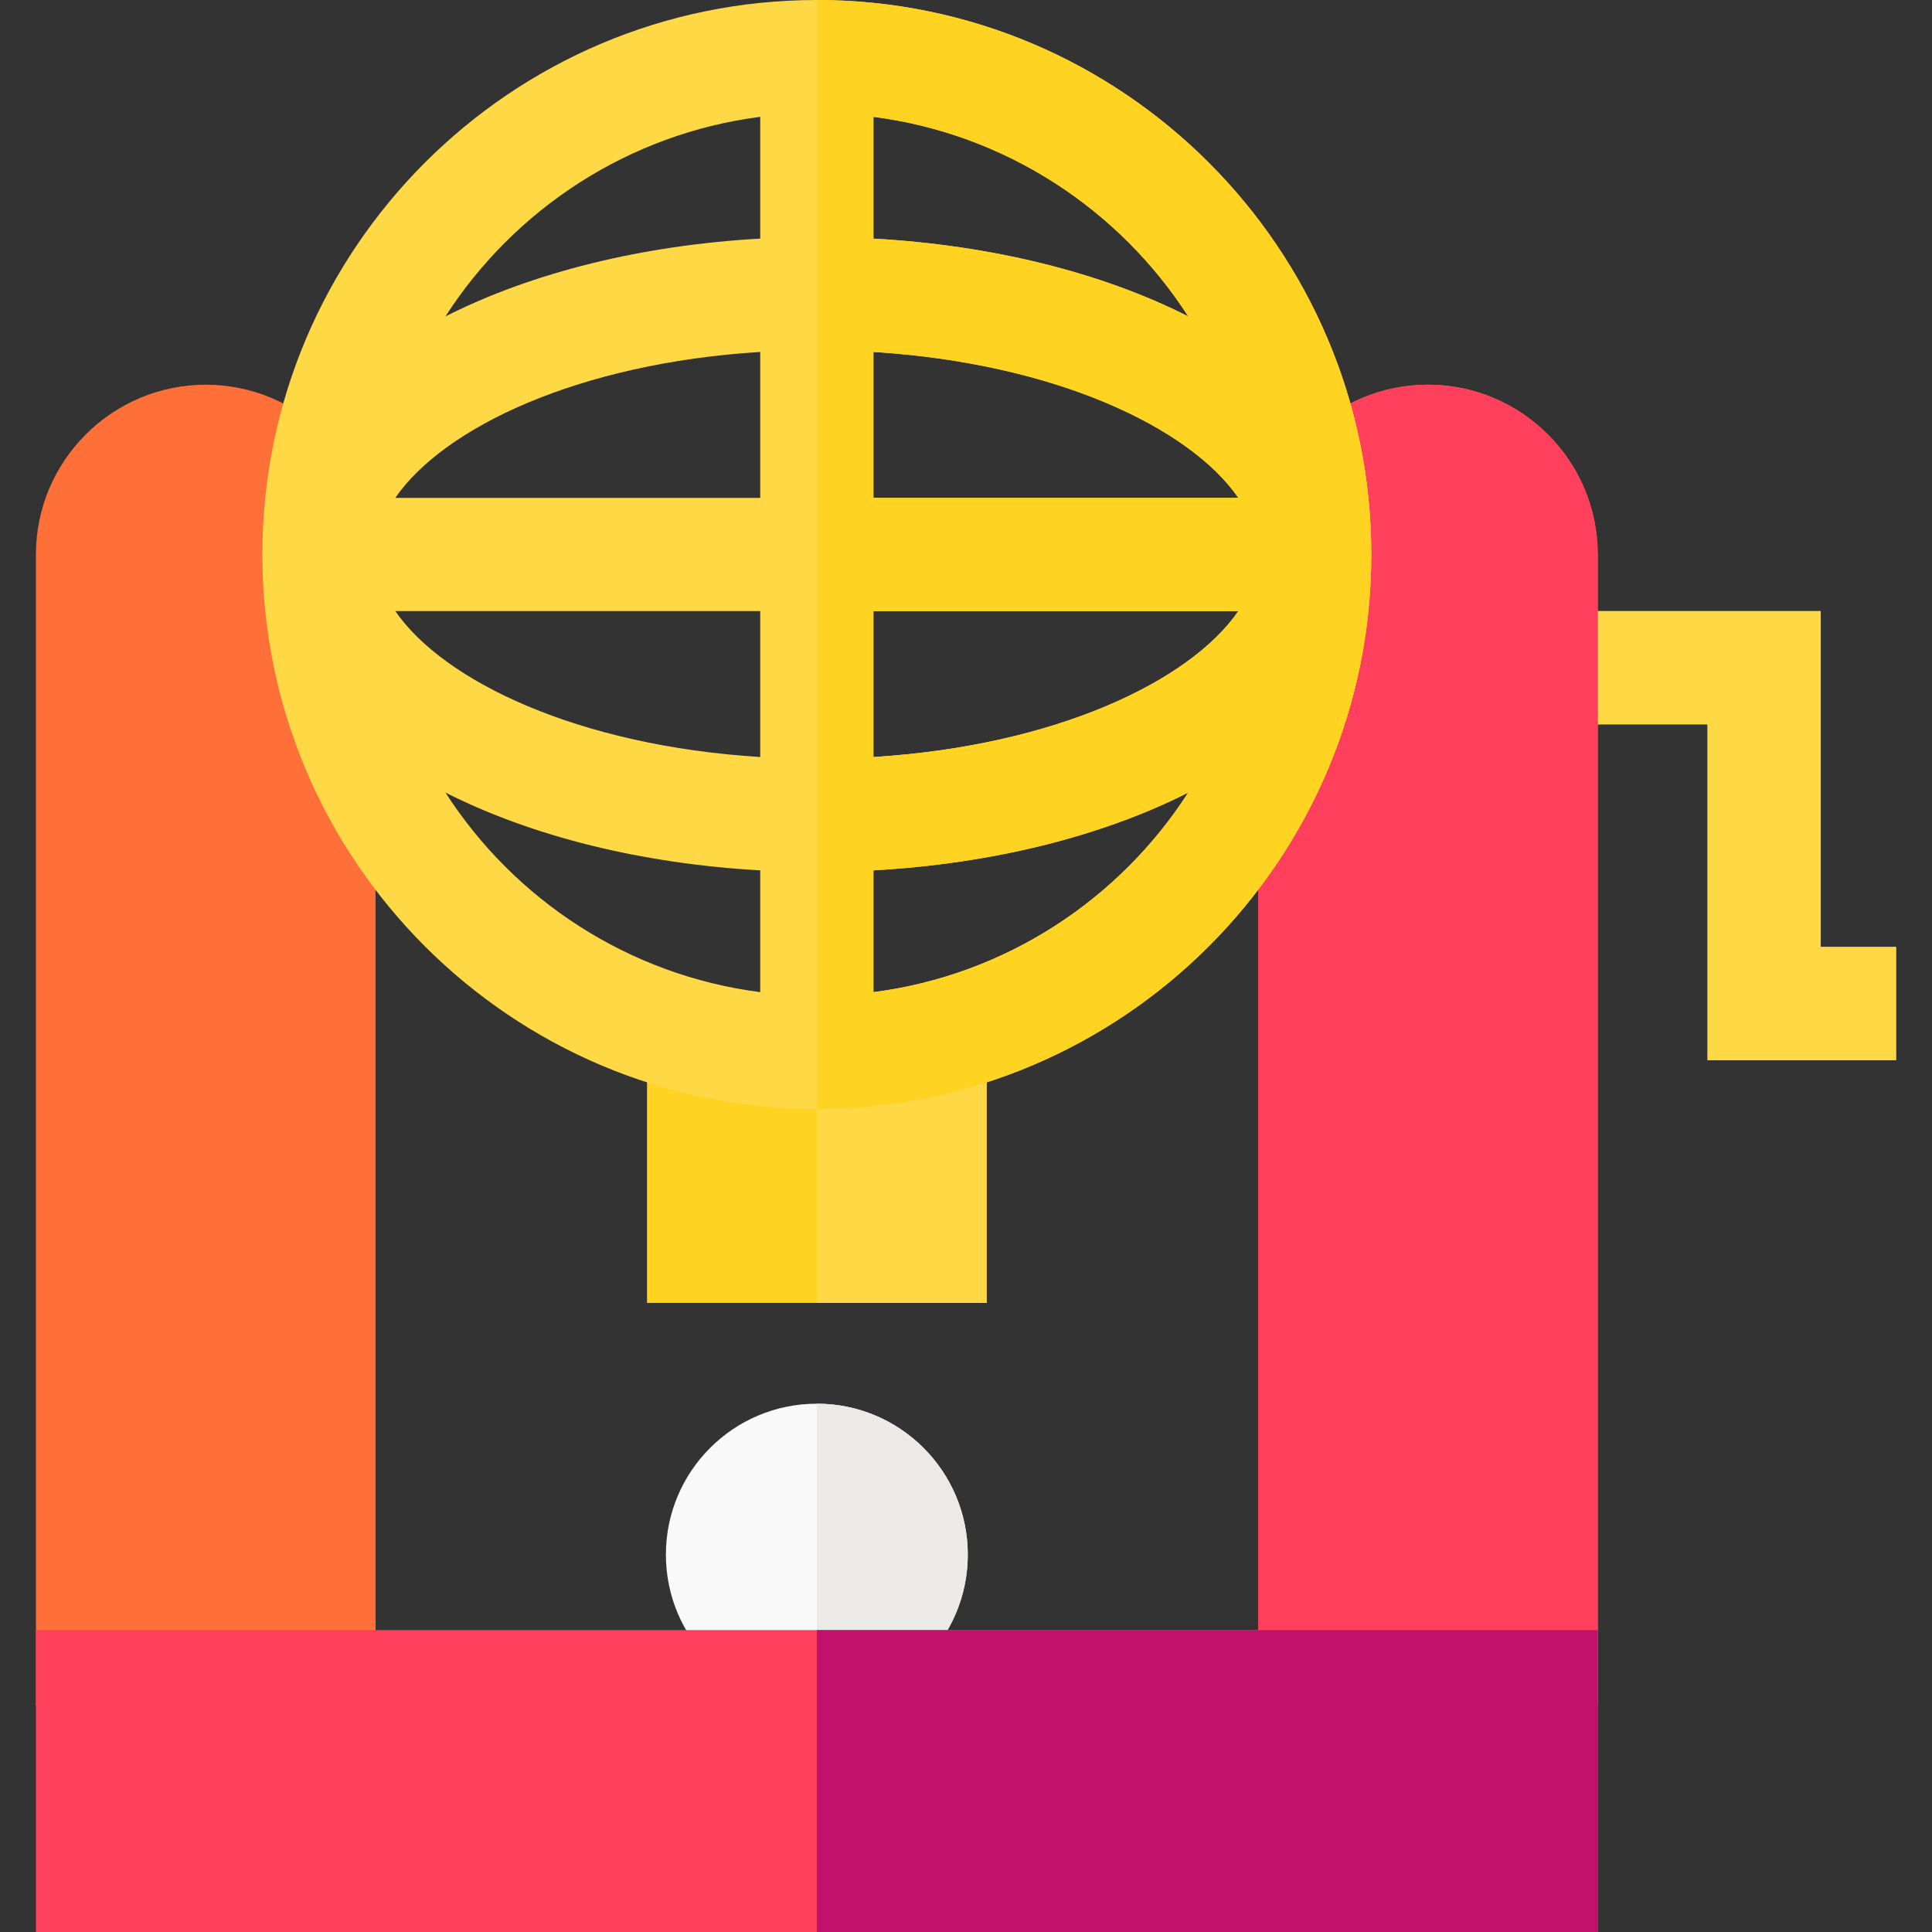 <svg id="Layer_1" enable-background="new 0 0 511.99 511.99" height="512" viewBox="0 0 511.99 511.99" width="512" xmlns="http://www.w3.org/2000/svg"><rect x="0" y="0" width="511.99" height="511.99" fill="#333333" stroke="none"/><g><circle cx="216.466" cy="411.986" fill="#f9f9f9" r="40"/><path d="m256.466 411.986c0-22.056-17.944-40-40-40v80c22.055 0 40-17.944 40-40z" fill="#eceae7"/><g><path d="m502.469 280.945h-49.965v-88.99h-44.094v-30h74.094v88.99h19.965z" fill="#ffd321"/></g><g><path d="m502.469 280.945h-49.965v-88.99h-44.094v-30h74.094v88.99h19.965z" fill="#ffd845"/></g><path d="m171.464 270.453h90.004v74.824h-90.004z" fill="#ffd321"/><path d="m216.466 270.453h45.002v74.824h-45.002z" fill="#ffd845"/><path d="m378.408 101.951c-24.814 0-45.002 20.188-45.002 45.002v305.033h90.004v-305.033c0-24.814-20.187-45.002-45.002-45.002z" fill="#ff7038"/><path d="m378.408 101.951c-24.814 0-45.002 20.188-45.002 45.002v305.033h90.004v-305.033c0-24.814-20.187-45.002-45.002-45.002z" fill="#ff405c"/><path d="m54.523 101.951c-24.814 0-45.002 20.188-45.002 45.002v305.033h90.004v-305.033c0-24.814-20.187-45.002-45.002-45.002z" fill="#ff7038"/><path d="m216.466 0c-81.023 0-146.94 65.917-146.94 146.94s65.917 146.94 146.94 146.94 146.94-65.917 146.94-146.94-65.917-146.94-146.94-146.94zm111.71 131.94h-96.71v-38.672c48.046 2.975 83.824 19.972 96.71 38.672zm-126.71 0h-96.71c12.886-18.701 48.664-35.698 96.71-38.673zm-96.71 30h96.71v38.673c-48.047-2.975-83.825-19.972-96.71-38.673zm126.71 0h96.71c-12.886 18.701-48.664 35.698-96.71 38.673zm83.422-78.089c-23.124-11.711-52.233-18.876-83.422-20.618v-32.274c34.978 4.499 65.166 24.51 83.422 52.892zm-113.422-52.892v32.274c-31.189 1.742-60.298 8.907-83.422 20.618 18.256-28.382 48.444-48.393 83.422-52.892zm-83.423 179.071c23.125 11.711 52.234 18.876 83.422 20.618v32.274c-34.977-4.499-65.165-24.51-83.422-52.892zm113.423 52.892v-32.274c31.189-1.742 60.298-8.907 83.422-20.618-18.256 28.382-48.444 48.393-83.422 52.892z" fill="#ffd845"/><path d="m363.406 146.94c0-81.023-65.917-146.94-146.94-146.94v293.881c81.023 0 146.94-65.917 146.94-146.941zm-131.94-115.981c34.978 4.499 65.166 24.51 83.422 52.892-23.124-11.711-52.233-18.876-83.422-20.618zm0 62.309c48.047 2.975 83.824 19.972 96.71 38.673h-96.71zm0 68.672h96.71c-12.886 18.701-48.664 35.698-96.71 38.673zm0 100.982v-32.274c31.189-1.742 60.298-8.907 83.422-20.618-18.256 28.382-48.444 48.393-83.422 52.892z" fill="#ffd321"/><path d="m9.521 431.987h413.889v80.003h-413.889z" fill="#ff405c"/><path d="m216.466 431.987h206.944v80.003h-206.944z" fill="#c1126b"/></g></svg>